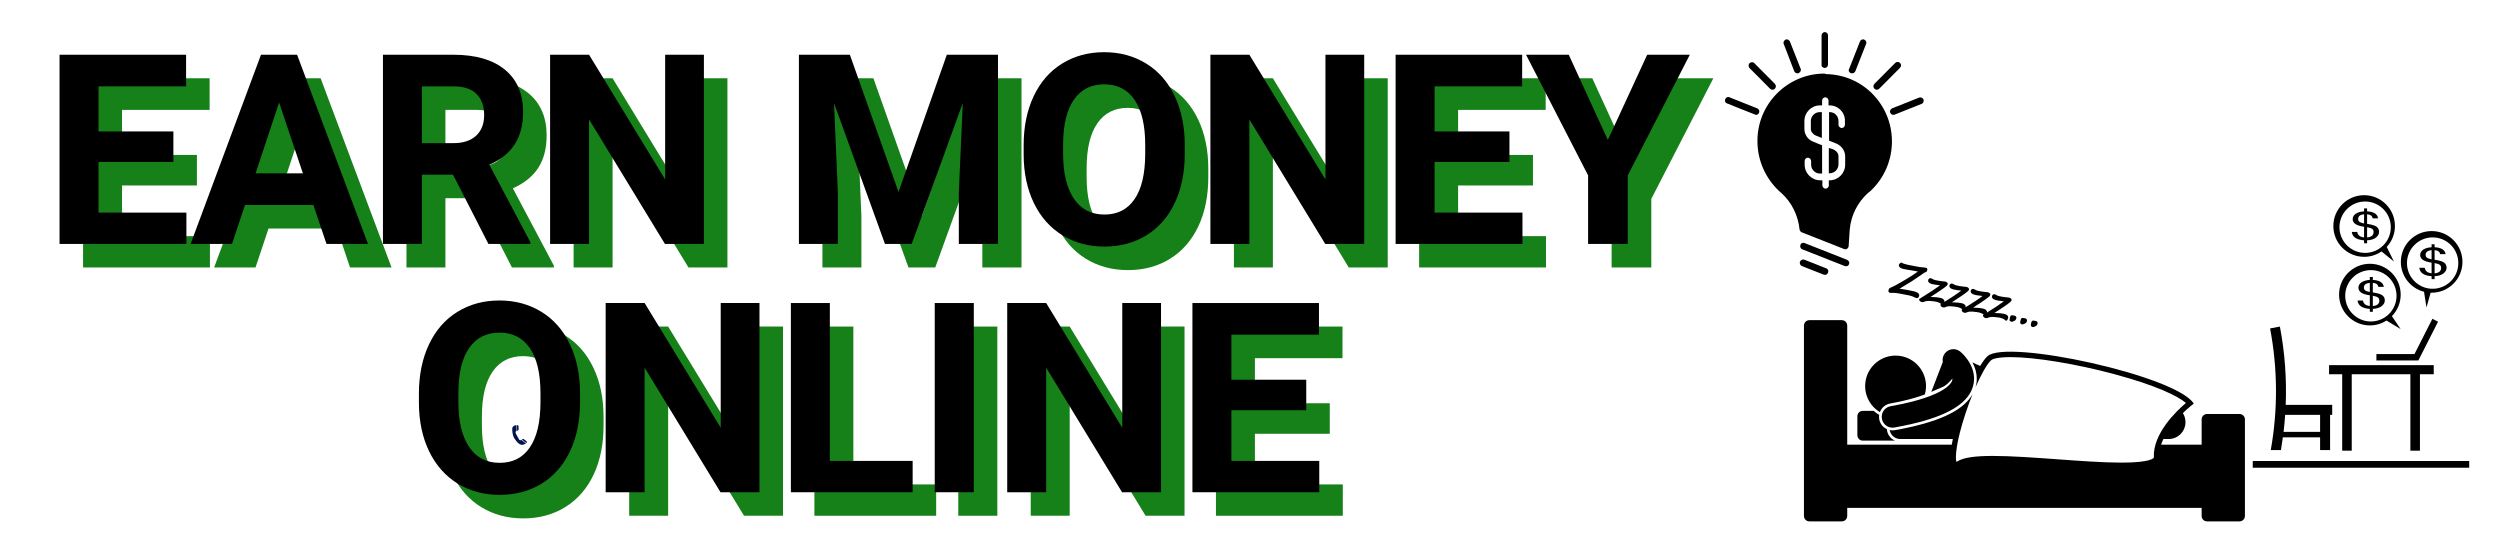<svg xmlns="http://www.w3.org/2000/svg" xmlns:xlink="http://www.w3.org/1999/xlink" width="512" zoomAndPan="magnify" viewBox="0 0 384 84.75" height="113" preserveAspectRatio="xMidYMid meet" version="1.0"><defs><g/><clipPath id="ad6fd63eb9"><path d="M 78.668 65.281 L 80.91 65.281 L 80.91 68.273 L 78.668 68.273 Z M 78.668 65.281 " clip-rule="nonzero"/></clipPath><clipPath id="eea52197f4"><path d="M 79 65.281 L 80 65.281 L 80 67 L 79 67 Z M 79 65.281 " clip-rule="nonzero"/></clipPath><clipPath id="e2ec2fdcab"><path d="M 80 67 L 80.91 67 L 80.91 68.273 L 80 68.273 Z M 80 67 " clip-rule="nonzero"/></clipPath><clipPath id="a22c3721a6"><path d="M 277 49 L 345 49 L 345 80.086 L 277 80.086 Z M 277 49 " clip-rule="nonzero"/></clipPath><clipPath id="b9a5829b29"><path d="M 358 29.98 L 368 29.98 L 368 41 L 358 41 Z M 358 29.98 " clip-rule="nonzero"/></clipPath><clipPath id="8d555ffaad"><path d="M 346 70 L 379.402 70 L 379.402 72 L 346 72 Z M 346 70 " clip-rule="nonzero"/></clipPath><clipPath id="e2a9b242cf"><path d="M 276 39 L 281 39 L 281 42.312 L 276 42.312 Z M 276 39 " clip-rule="nonzero"/></clipPath><clipPath id="bf414f2ddf"><path d="M 279 4.922 L 281 4.922 L 281 11 L 279 11 Z M 279 4.922 " clip-rule="nonzero"/></clipPath><clipPath id="edff77b330"><path d="M 264.875 14 L 271 14 L 271 18 L 264.875 18 Z M 264.875 14 " clip-rule="nonzero"/></clipPath><clipPath id="a4d1890c2b"><path d="M 290 14 L 295.535 14 L 295.535 18 L 290 18 Z M 290 14 " clip-rule="nonzero"/></clipPath></defs><g clip-path="url(#ad6fd63eb9)"><path fill="#02124e" d="M 79.328 65.301 C 79.328 65.301 78.668 65.309 78.676 65.91 C 78.684 66.508 78.805 67.039 79.004 67.332 C 79.199 67.629 79.707 68.402 80.281 68.324 C 80.281 68.324 80.566 68.262 80.781 68.125 L 80.086 67.574 C 80.086 67.574 79.879 67.707 79.75 67.531 C 79.621 67.359 79.219 66.551 79.219 66.551 C 79.219 66.551 79.105 66.289 79.355 66.18 Z M 79.328 65.301 " fill-opacity="1" fill-rule="nonzero"/></g><g clip-path="url(#eea52197f4)"><path fill="#02124e" d="M 79.406 65.301 C 79.406 65.301 79.457 65.285 79.555 65.336 C 79.648 65.387 79.648 65.43 79.648 65.43 L 79.656 66.031 C 79.656 66.031 79.629 66.066 79.598 66.102 C 79.562 66.133 79.449 66.188 79.434 66.152 C 79.414 66.117 79.406 65.301 79.406 65.301 Z M 79.406 65.301 " fill-opacity="1" fill-rule="nonzero"/></g><g clip-path="url(#e2ec2fdcab)"><path fill="#02124e" d="M 80.145 67.512 L 80.336 67.41 C 80.336 67.41 80.379 67.402 80.445 67.445 C 80.516 67.488 80.875 67.777 80.875 67.777 C 80.875 67.777 80.938 67.828 80.918 67.891 C 80.902 67.949 80.859 68.078 80.859 68.078 Z M 80.145 67.512 " fill-opacity="1" fill-rule="nonzero"/></g><path fill="#000000" d="M 289.82 65.914 C 289.219 65.637 288.77 65.078 288.648 64.391 C 288.609 64.164 288.609 63.938 288.641 63.723 C 288.332 63.543 288.047 63.336 287.785 63.105 L 286.125 63.105 C 285.664 63.105 285.293 63.477 285.293 63.938 L 285.293 66.848 C 285.293 67.305 285.664 67.68 286.125 67.68 L 291.066 67.68 C 290.371 67.375 289.875 66.707 289.82 65.914 Z M 289.82 65.914 " fill-opacity="1" fill-rule="nonzero"/><g clip-path="url(#a22c3721a6)"><path fill="#000000" d="M 338.172 78.004 L 338.172 79.25 C 338.172 79.711 338.543 80.082 339.004 80.082 L 343.988 80.082 C 344.449 80.082 344.82 79.711 344.82 79.25 L 344.82 64.422 C 344.82 63.961 344.449 63.59 343.988 63.59 L 339.004 63.59 C 338.543 63.59 338.172 63.961 338.172 64.422 L 338.172 68.301 L 331.945 68.301 C 331.992 68.148 332.051 68 332.109 67.848 C 332.168 67.711 332.227 67.57 332.289 67.434 L 333.098 67.434 C 334.531 67.434 335.691 66.27 335.691 64.836 C 335.691 64.324 335.543 63.852 335.289 63.449 C 335.395 63.348 335.496 63.25 335.598 63.156 C 336.375 62.43 336.961 61.996 336.961 61.996 C 334.363 57.734 308.18 52.016 305.27 54.719 C 304.926 55.039 304.547 55.555 304.156 56.207 C 303.746 56.039 303.344 55.855 302.957 55.652 C 303.402 56.469 303.625 57.297 303.633 58.164 C 303.637 58.59 303.574 59.023 303.453 59.449 C 304.324 57.461 305.199 55.918 305.836 55.328 C 305.922 55.25 306.469 54.852 308.812 54.852 C 312.605 54.852 318.91 55.891 324.871 57.5 C 331.129 59.188 334.492 60.812 335.762 61.895 C 334.207 63.215 330.648 66.648 330.832 70.285 C 330.82 70.328 330.473 71.059 325.859 71.059 C 323.055 71.059 319.477 70.797 316.016 70.547 L 315.977 70.543 C 312.508 70.293 308.922 70.031 306.125 70.031 C 303.301 70.031 301.625 70.281 300.688 70.848 C 300.609 70.895 300.547 70.922 300.5 70.945 C 300.305 70.324 300.414 68 301.898 63.516 C 302.238 62.484 302.609 61.484 302.988 60.551 C 302.941 60.629 302.898 60.707 302.848 60.781 C 302.066 61.996 300.762 63.012 298.867 63.875 C 296.898 64.77 294.344 65.488 291.055 66.074 C 290.938 66.094 290.812 66.105 290.691 66.105 C 290.543 66.105 290.395 66.09 290.254 66.059 C 290.391 66.84 291.07 67.434 291.891 67.434 L 299.957 67.434 C 299.895 67.734 299.84 68.023 299.789 68.301 L 283.734 68.301 L 283.734 50.008 C 283.734 49.547 283.363 49.176 282.902 49.176 L 277.918 49.176 C 277.457 49.176 277.086 49.547 277.086 50.008 L 277.086 79.25 C 277.086 79.711 277.457 80.082 277.918 80.082 L 282.902 80.082 C 283.363 80.082 283.734 79.711 283.734 79.25 L 283.734 78.004 Z M 338.172 78.004 " fill-opacity="1" fill-rule="nonzero"/></g><path fill="#000000" d="M 299.891 58.137 C 299.891 58.148 299.895 58.16 299.895 58.168 C 299.891 58.34 299.863 58.5 299.699 58.766 C 299.531 59.027 299.191 59.398 298.535 59.82 C 297.234 60.664 294.691 61.637 290.402 62.391 C 289.5 62.551 288.898 63.414 289.059 64.316 C 289.199 65.125 289.902 65.691 290.691 65.691 C 290.789 65.691 290.887 65.684 290.984 65.664 C 294.383 65.059 296.859 64.332 298.695 63.496 C 300.523 62.66 301.758 61.711 302.5 60.555 C 302.992 59.793 303.223 58.941 303.219 58.168 C 303.207 56.824 302.629 55.812 302.141 55.137 C 302.129 55.125 302.121 55.113 302.109 55.102 C 301.621 54.441 301.168 54.07 301.102 54.012 C 300.391 53.426 299.344 53.527 298.762 54.238 C 298.43 54.641 298.32 55.148 298.414 55.621 C 298.41 55.633 298.402 55.645 298.395 55.656 C 297.812 57.172 297.227 58.684 296.645 60.195 C 297.418 59.871 297.945 59.605 298.312 59.469 C 298.824 59.281 299.371 58.762 299.891 58.137 Z M 299.891 58.137 " fill-opacity="1" fill-rule="nonzero"/><path fill="#000000" d="M 290.332 61.98 C 292.695 61.562 294.406 61.051 295.652 60.59 C 295.699 60.43 295.734 60.27 295.766 60.105 C 296.211 57.562 294.512 55.137 291.969 54.691 C 289.426 54.246 287.004 55.945 286.559 58.488 C 286.215 60.449 287.145 62.336 288.75 63.305 C 289 62.637 289.582 62.113 290.332 61.98 Z M 290.332 61.98 " fill-opacity="1" fill-rule="nonzero"/><path fill="#000000" d="M 290.297 44.973 C 290.344 44.98 290.391 44.98 290.48 44.984 C 290.527 44.984 290.586 44.98 290.656 44.98 C 290.676 44.98 290.695 44.98 290.719 44.98 C 291.023 44.98 291.379 45.016 291.785 45.094 L 291.992 45.133 C 292.746 45.27 293.199 45.359 293.34 45.395 C 293.625 45.469 293.891 45.57 294.137 45.699 C 294.195 45.73 294.266 45.754 294.344 45.777 C 294.375 45.781 294.406 45.789 294.438 45.789 C 294.441 45.789 294.441 45.789 294.441 45.789 C 294.621 45.789 294.738 45.637 294.777 45.449 C 294.785 45.418 294.793 45.383 294.793 45.352 C 294.777 45.039 294.465 44.871 293.965 44.742 C 293.883 44.723 293.789 44.703 293.684 44.688 C 293.582 44.668 293.453 44.641 293.293 44.602 C 293.199 44.578 293.09 44.559 292.957 44.535 C 292.387 44.453 291.988 44.387 291.773 44.344 L 292.824 43.703 C 292.953 43.621 293.074 43.547 293.184 43.484 C 293.531 43.285 294 42.977 294.59 42.566 L 295.09 42.223 C 295.207 42.145 295.32 42.07 295.418 41.996 C 295.539 41.902 295.637 41.848 295.688 41.836 C 295.785 41.797 295.832 41.801 295.891 41.742 L 295.895 41.742 C 295.961 41.68 295.996 41.594 296.023 41.488 C 296.031 41.449 296.035 41.41 296.035 41.375 C 296.047 41.262 295.961 41.148 295.852 41.129 C 295.742 41.102 295.598 41.082 295.402 41.07 C 295.035 41.047 294.688 41 294.355 40.926 C 294.105 40.871 293.844 40.824 293.578 40.777 C 293.305 40.73 293.094 40.688 292.941 40.645 C 292.777 40.598 292.602 40.547 292.406 40.5 C 292.375 40.492 292.328 40.469 292.27 40.43 C 292.199 40.383 292.156 40.359 292.102 40.344 C 292.09 40.336 292.07 40.336 292.062 40.336 C 291.98 40.34 291.922 40.379 291.848 40.434 C 291.758 40.496 291.695 40.566 291.672 40.66 C 291.664 40.688 291.66 40.715 291.66 40.742 C 291.66 40.848 291.711 40.949 291.789 41.039 C 291.902 41.164 292.086 41.246 292.348 41.312 C 292.523 41.355 292.754 41.398 293.035 41.438 C 293.113 41.445 293.211 41.461 293.328 41.484 C 293.449 41.504 293.566 41.523 293.68 41.539 C 294.098 41.605 294.402 41.66 294.594 41.703 C 294.203 42.004 293.555 42.426 292.656 42.965 C 291.625 43.586 290.852 44 290.348 44.203 C 290.203 44.262 290.117 44.395 290.078 44.562 C 290.066 44.602 290.059 44.645 290.059 44.684 C 290.051 44.824 290.16 44.945 290.297 44.973 Z M 290.297 44.973 " fill-opacity="1" fill-rule="nonzero"/><path fill="#000000" d="M 308.301 46.762 C 308.668 46.492 308.871 46.332 308.945 46.203 L 308.953 46.195 L 308.961 46.18 C 308.973 46.145 308.98 46.105 308.98 46.066 C 308.98 45.984 308.941 45.906 308.879 45.855 C 308.805 45.789 308.719 45.742 308.629 45.723 C 308.547 45.699 308.445 45.688 308.312 45.676 C 308.246 45.672 308.195 45.668 308.152 45.664 C 308.098 45.656 308.051 45.652 308.012 45.648 C 307.648 45.605 307.324 45.547 307.043 45.477 C 306.836 45.426 306.672 45.352 306.551 45.262 C 306.516 45.238 306.496 45.227 306.461 45.215 C 306.41 45.199 306.363 45.195 306.316 45.195 C 306.148 45.188 306.012 45.312 305.977 45.477 C 305.969 45.512 305.965 45.547 305.965 45.578 C 305.973 45.855 306.227 46.012 306.617 46.109 C 306.801 46.156 306.98 46.188 307.156 46.203 C 307.449 46.234 307.664 46.262 307.793 46.281 C 307.152 46.77 306.285 47.348 305.184 48.02 C 305.191 47.988 305.195 47.953 305.195 47.922 C 305.191 47.648 304.949 47.48 304.59 47.395 C 304.32 47.324 303.922 47.285 303.391 47.266 C 303.262 47.262 303.156 47.258 303.082 47.254 C 303.168 47.188 303.301 47.102 303.461 46.996 C 304.145 46.559 304.668 46.207 305.031 45.941 C 305.402 45.672 305.602 45.512 305.68 45.383 L 305.684 45.371 C 305.703 45.324 305.711 45.285 305.711 45.246 C 305.715 45.164 305.672 45.086 305.609 45.035 C 305.535 44.969 305.453 44.922 305.359 44.898 C 305.281 44.879 305.176 44.867 305.043 44.855 C 304.977 44.852 304.926 44.848 304.883 44.84 C 304.828 44.836 304.781 44.832 304.746 44.828 C 304.379 44.785 304.055 44.727 303.773 44.656 C 303.566 44.605 303.406 44.531 303.281 44.441 C 303.246 44.418 303.227 44.402 303.191 44.395 C 303.141 44.379 303.094 44.375 303.051 44.375 C 302.883 44.367 302.742 44.492 302.707 44.656 C 302.699 44.688 302.695 44.723 302.695 44.758 C 302.703 45.035 302.961 45.191 303.352 45.289 C 303.531 45.336 303.711 45.367 303.891 45.383 C 304.184 45.414 304.395 45.441 304.523 45.461 C 303.887 45.949 303.016 46.527 301.914 47.199 C 301.922 47.168 301.926 47.133 301.926 47.102 C 301.926 46.828 301.684 46.66 301.324 46.574 C 301.051 46.504 300.652 46.465 300.121 46.445 C 299.996 46.441 299.891 46.438 299.812 46.434 C 299.902 46.371 300.031 46.281 300.195 46.176 C 300.875 45.738 301.398 45.387 301.766 45.121 C 302.133 44.852 302.332 44.691 302.41 44.562 L 302.418 44.551 C 302.434 44.504 302.445 44.465 302.445 44.426 C 302.445 44.344 302.402 44.266 302.344 44.215 C 302.266 44.148 302.184 44.102 302.094 44.078 C 302.012 44.059 301.906 44.047 301.773 44.035 C 301.711 44.031 301.656 44.027 301.613 44.023 C 301.559 44.016 301.516 44.012 301.477 44.008 C 301.113 43.965 300.785 43.906 300.508 43.836 C 300.301 43.785 300.137 43.711 300.016 43.621 C 299.977 43.598 299.961 43.586 299.918 43.57 C 299.871 43.559 299.824 43.555 299.781 43.555 C 299.613 43.547 299.473 43.672 299.441 43.836 C 299.43 43.867 299.426 43.902 299.426 43.938 C 299.434 44.215 299.691 44.371 300.082 44.469 C 300.266 44.516 300.445 44.547 300.621 44.562 C 300.914 44.594 301.129 44.621 301.258 44.641 C 300.617 45.129 299.746 45.707 298.648 46.379 C 298.652 46.348 298.66 46.312 298.66 46.281 C 298.656 46.008 298.414 45.84 298.055 45.754 C 297.781 45.684 297.387 45.645 296.855 45.625 C 296.727 45.621 296.621 45.617 296.543 45.613 C 296.633 45.551 296.762 45.461 296.926 45.355 C 297.605 44.918 298.129 44.566 298.496 44.301 C 298.863 44.031 299.066 43.871 299.141 43.742 L 299.148 43.734 L 299.152 43.727 L 299.152 43.719 C 299.168 43.684 299.176 43.645 299.176 43.605 C 299.176 43.523 299.137 43.445 299.074 43.395 C 299 43.328 298.914 43.281 298.824 43.258 C 298.742 43.238 298.637 43.227 298.508 43.215 C 298.441 43.211 298.391 43.207 298.348 43.203 C 298.293 43.195 298.246 43.191 298.207 43.188 C 297.844 43.145 297.52 43.086 297.238 43.016 C 297.031 42.965 296.867 42.891 296.746 42.801 C 296.711 42.777 296.691 42.766 296.656 42.754 C 296.605 42.738 296.555 42.734 296.512 42.734 C 296.344 42.727 296.203 42.852 296.172 43.016 C 296.164 43.051 296.16 43.086 296.16 43.117 C 296.168 43.395 296.422 43.551 296.812 43.648 C 296.996 43.695 297.176 43.727 297.352 43.742 C 297.645 43.773 297.859 43.801 297.988 43.824 C 297.344 44.312 296.469 44.895 295.355 45.574 C 295.137 45.707 294.961 45.816 294.832 45.906 L 294.797 45.926 L 294.789 45.965 C 294.781 45.988 294.781 46.004 294.781 46.02 C 294.781 46.117 294.836 46.199 294.914 46.258 C 294.992 46.324 295.074 46.371 295.16 46.391 C 295.203 46.402 295.25 46.41 295.293 46.41 C 295.398 46.41 295.504 46.379 295.609 46.328 C 295.727 46.258 295.93 46.219 296.203 46.219 C 296.297 46.219 296.402 46.223 296.512 46.23 C 296.957 46.27 297.273 46.312 297.445 46.355 C 297.754 46.43 297.977 46.539 298.121 46.66 C 298.133 46.672 298.145 46.68 298.156 46.688 C 298.137 46.699 298.117 46.715 298.098 46.727 L 298.066 46.746 L 298.055 46.785 C 298.051 46.809 298.051 46.824 298.051 46.84 C 298.051 46.938 298.105 47.02 298.18 47.078 C 298.262 47.145 298.344 47.191 298.426 47.211 C 298.473 47.223 298.516 47.23 298.562 47.23 C 298.668 47.23 298.773 47.199 298.879 47.148 C 298.996 47.078 299.195 47.039 299.469 47.039 C 299.566 47.039 299.668 47.043 299.781 47.055 C 300.227 47.09 300.539 47.133 300.715 47.176 C 301.02 47.25 301.246 47.359 301.391 47.48 C 301.402 47.492 301.414 47.5 301.422 47.508 C 301.406 47.52 301.387 47.535 301.367 47.547 L 301.336 47.566 L 301.324 47.605 C 301.32 47.629 301.32 47.645 301.32 47.66 C 301.32 47.758 301.375 47.84 301.449 47.898 C 301.531 47.965 301.613 48.012 301.695 48.031 C 301.738 48.043 301.785 48.051 301.832 48.051 C 301.938 48.051 302.043 48.02 302.145 47.965 C 302.266 47.898 302.465 47.859 302.738 47.859 C 302.836 47.859 302.938 47.863 303.051 47.871 C 303.496 47.91 303.809 47.953 303.98 47.996 C 304.289 48.07 304.516 48.176 304.66 48.301 C 304.668 48.312 304.684 48.32 304.691 48.328 C 304.672 48.34 304.652 48.355 304.637 48.367 L 304.602 48.387 L 304.594 48.426 C 304.59 48.449 304.586 48.465 304.586 48.48 C 304.586 48.578 304.645 48.66 304.719 48.719 C 304.797 48.785 304.879 48.832 304.965 48.852 C 305.008 48.863 305.055 48.871 305.102 48.871 C 305.203 48.871 305.309 48.84 305.414 48.785 C 305.535 48.719 305.734 48.68 306.008 48.68 C 306.102 48.68 306.207 48.684 306.32 48.691 C 306.766 48.73 307.078 48.77 307.25 48.816 C 307.559 48.891 307.785 48.996 307.93 49.121 C 307.973 49.164 308.023 49.203 308.074 49.242 L 308.129 49.285 L 308.191 49.25 C 308.324 49.168 308.41 49.031 308.449 48.859 C 308.461 48.82 308.465 48.781 308.465 48.742 C 308.461 48.469 308.219 48.301 307.859 48.215 C 307.59 48.145 307.191 48.105 306.66 48.086 C 306.531 48.082 306.426 48.078 306.352 48.074 C 306.438 48.012 306.57 47.922 306.73 47.816 C 307.414 47.379 307.938 47.027 308.301 46.762 Z M 308.301 46.762 " fill-opacity="1" fill-rule="nonzero"/><path fill="#000000" d="M 308.949 49.418 C 308.965 49.422 308.98 49.422 309 49.422 C 309.07 49.422 309.148 49.398 309.25 49.355 C 309.371 49.309 309.469 49.258 309.539 49.199 C 309.625 49.125 309.676 49.02 309.711 48.879 C 309.715 48.855 309.719 48.828 309.719 48.805 C 309.723 48.734 309.691 48.668 309.648 48.617 C 309.598 48.559 309.543 48.512 309.473 48.492 L 309.402 48.477 C 309.27 48.441 309.164 48.426 309.074 48.426 C 308.984 48.426 308.91 48.434 308.844 48.496 C 308.777 48.57 308.762 48.66 308.711 48.836 C 308.684 48.945 308.668 49.035 308.668 49.109 C 308.668 49.164 308.676 49.215 308.703 49.262 C 308.758 49.344 308.848 49.391 308.949 49.418 Z M 308.949 49.418 " fill-opacity="1" fill-rule="nonzero"/><path fill="#000000" d="M 310.582 49.828 C 310.602 49.832 310.613 49.832 310.633 49.832 C 310.703 49.832 310.777 49.809 310.883 49.766 C 311.004 49.719 311.098 49.668 311.172 49.609 C 311.258 49.535 311.309 49.43 311.344 49.289 C 311.348 49.266 311.352 49.242 311.352 49.215 C 311.355 49.145 311.324 49.078 311.281 49.023 C 311.23 48.969 311.176 48.922 311.105 48.902 L 311.035 48.887 L 311.008 48.984 L 311.035 48.887 C 310.906 48.852 310.797 48.836 310.707 48.836 C 310.617 48.836 310.539 48.844 310.477 48.906 C 310.41 48.98 310.391 49.07 310.344 49.246 C 310.316 49.355 310.301 49.441 310.301 49.52 C 310.301 49.574 310.309 49.625 310.34 49.672 C 310.391 49.754 310.48 49.801 310.582 49.828 Z M 310.582 49.828 " fill-opacity="1" fill-rule="nonzero"/><path fill="#000000" d="M 312.668 49.297 C 312.535 49.262 312.43 49.246 312.34 49.242 C 312.25 49.246 312.176 49.254 312.109 49.316 C 312.043 49.391 312.023 49.48 311.977 49.656 C 311.949 49.766 311.934 49.852 311.934 49.93 C 311.934 49.984 311.941 50.031 311.969 50.082 C 312.023 50.164 312.113 50.211 312.215 50.238 C 312.234 50.242 312.246 50.242 312.266 50.242 C 312.336 50.242 312.41 50.219 312.516 50.176 C 312.637 50.125 312.73 50.078 312.805 50.02 C 312.891 49.945 312.941 49.836 312.977 49.699 C 312.98 49.676 312.984 49.648 312.984 49.625 C 312.984 49.555 312.957 49.488 312.914 49.434 C 312.859 49.375 312.809 49.332 312.734 49.312 Z M 312.668 49.297 " fill-opacity="1" fill-rule="nonzero"/><path fill="#000000" d="M 371.703 69.223 L 371.703 57.484 L 373.82 57.484 L 373.82 56.086 L 357.746 56.086 L 357.746 57.484 L 359.762 57.484 L 359.762 69.223 L 361.227 69.223 L 361.227 57.484 L 370.234 57.484 L 370.234 69.223 Z M 371.703 69.223 " fill-opacity="1" fill-rule="nonzero"/><path fill="#000000" d="M 373.613 48.969 L 370.863 54.387 L 365.016 54.387 L 365.016 55.363 L 371.461 55.363 L 374.484 49.414 Z M 373.613 48.969 " fill-opacity="1" fill-rule="nonzero"/><path fill="#000000" d="M 364.016 40.516 C 361.402 40.516 359.281 42.637 359.281 45.25 C 359.281 47.863 361.402 49.984 364.016 49.984 C 364.957 49.984 365.832 49.707 366.57 49.234 L 368.742 50.555 L 367.398 48.559 C 368.23 47.703 368.746 46.539 368.746 45.25 C 368.746 42.637 366.629 40.516 364.016 40.516 Z M 364.164 49.379 C 361.988 49.379 360.223 47.609 360.223 45.434 C 360.223 43.254 361.988 41.488 364.164 41.488 C 366.344 41.488 368.109 43.254 368.109 45.434 C 368.109 47.609 366.344 49.379 364.164 49.379 Z M 364.164 49.379 " fill-opacity="1" fill-rule="nonzero"/><path fill="#000000" d="M 365.922 45.355 C 365.668 45.164 365.18 45.02 364.465 44.922 L 364.465 43.445 C 364.984 43.492 365.266 43.699 365.312 44.062 L 366.156 44.062 C 366.055 43.406 365.492 43.051 364.465 42.996 L 364.465 42.547 L 364.004 42.547 L 364.004 42.996 C 363.469 43.031 363.043 43.152 362.727 43.363 C 362.41 43.574 362.254 43.855 362.254 44.199 C 362.254 44.816 362.836 45.203 364.004 45.359 L 364.004 47 C 363.371 46.93 363.02 46.648 362.957 46.16 L 362.117 46.16 C 362.199 46.93 362.828 47.359 364.004 47.449 L 364.004 47.895 L 364.465 47.895 L 364.465 47.441 C 365.043 47.418 365.496 47.281 365.82 47.027 C 366.145 46.777 366.309 46.477 366.309 46.137 C 366.309 45.809 366.18 45.547 365.922 45.355 Z M 364.004 44.855 C 363.734 44.809 363.512 44.734 363.344 44.637 C 363.176 44.535 363.09 44.375 363.09 44.156 C 363.09 43.75 363.395 43.512 364.004 43.438 Z M 364.465 47 L 364.465 45.43 C 364.863 45.5 365.125 45.59 365.262 45.699 C 365.398 45.812 365.465 45.969 365.465 46.172 C 365.465 46.668 365.133 46.945 364.465 47 Z M 364.465 47 " fill-opacity="1" fill-rule="nonzero"/><g clip-path="url(#b9a5829b29)"><path fill="#000000" d="M 358.402 34.715 C 358.402 37.332 360.52 39.449 363.133 39.449 C 364.121 39.449 365.039 39.145 365.801 38.625 L 367.707 40.172 L 366.602 37.934 C 367.383 37.09 367.863 35.957 367.863 34.715 C 367.863 32.102 365.746 29.98 363.133 29.98 C 360.52 29.98 358.402 32.102 358.402 34.715 Z M 363.285 30.953 C 365.461 30.953 367.227 32.719 367.227 34.898 C 367.227 37.078 365.461 38.844 363.285 38.844 C 361.105 38.844 359.34 37.078 359.34 34.898 C 359.34 32.719 361.105 30.953 363.285 30.953 Z M 363.285 30.953 " fill-opacity="1" fill-rule="nonzero"/></g><path fill="#000000" d="M 362.074 35.625 L 361.238 35.625 C 361.316 36.398 361.945 36.824 363.121 36.914 L 363.121 37.363 L 363.586 37.363 L 363.586 36.91 C 364.16 36.887 364.613 36.75 364.938 36.496 C 365.262 36.242 365.426 35.945 365.426 35.602 C 365.426 35.273 365.297 35.016 365.043 34.824 C 364.785 34.633 364.301 34.488 363.586 34.387 L 363.586 32.91 C 364.102 32.961 364.387 33.164 364.434 33.531 L 365.273 33.531 C 365.172 32.871 364.609 32.516 363.586 32.465 L 363.586 32.012 L 363.121 32.012 L 363.121 32.465 C 362.586 32.496 362.16 32.621 361.844 32.832 C 361.527 33.043 361.371 33.32 361.371 33.668 C 361.371 34.281 361.953 34.668 363.121 34.828 L 363.121 36.469 C 362.488 36.395 362.137 36.113 362.074 35.625 Z M 363.586 34.898 C 363.98 34.969 364.246 35.059 364.379 35.168 C 364.516 35.277 364.582 35.434 364.582 35.637 C 364.582 36.133 364.25 36.41 363.586 36.469 Z M 362.461 34.102 C 362.293 34.004 362.211 33.844 362.211 33.625 C 362.211 33.215 362.512 32.977 363.121 32.906 L 363.121 34.32 C 362.852 34.277 362.629 34.203 362.461 34.102 Z M 362.461 34.102 " fill-opacity="1" fill-rule="nonzero"/><path fill="#000000" d="M 378.234 40.227 C 378.234 37.613 376.113 35.492 373.5 35.492 C 370.887 35.492 368.77 37.613 368.77 40.227 C 368.77 42.438 370.285 44.293 372.332 44.816 L 372.707 47.223 L 373.348 44.957 C 373.398 44.961 373.449 44.961 373.5 44.961 C 376.113 44.961 378.234 42.844 378.234 40.227 Z M 373.652 44.355 C 371.477 44.355 369.711 42.59 369.711 40.41 C 369.711 38.23 371.477 36.465 373.652 36.465 C 375.832 36.465 377.598 38.23 377.598 40.41 C 377.598 42.59 375.832 44.355 373.652 44.355 Z M 373.652 44.355 " fill-opacity="1" fill-rule="nonzero"/><path fill="#000000" d="M 375.41 40.332 C 375.152 40.145 374.668 39.996 373.953 39.898 L 373.953 38.422 C 374.473 38.469 374.754 38.676 374.801 39.039 L 375.645 39.039 C 375.543 38.383 374.98 38.027 373.953 37.977 L 373.953 37.523 L 373.492 37.523 L 373.492 37.977 C 372.953 38.008 372.527 38.129 372.211 38.344 C 371.898 38.555 371.738 38.832 371.738 39.18 C 371.738 39.793 372.324 40.18 373.492 40.34 L 373.492 41.98 C 372.855 41.906 372.508 41.625 372.445 41.137 L 371.605 41.137 C 371.688 41.906 372.316 42.336 373.492 42.426 L 373.492 42.875 L 373.953 42.875 L 373.953 42.418 C 374.531 42.398 374.98 42.262 375.305 42.008 C 375.633 41.754 375.797 41.457 375.797 41.113 C 375.793 40.785 375.668 40.523 375.41 40.332 Z M 373.492 39.832 C 373.219 39.785 373 39.715 372.832 39.613 C 372.664 39.512 372.578 39.355 372.578 39.133 C 372.578 38.727 372.883 38.488 373.492 38.414 Z M 373.953 41.98 L 373.953 40.41 C 374.348 40.48 374.613 40.57 374.75 40.68 C 374.883 40.789 374.953 40.945 374.953 41.148 C 374.953 41.645 374.621 41.922 373.953 41.98 Z M 373.953 41.98 " fill-opacity="1" fill-rule="nonzero"/><path fill="#000000" d="M 357.902 69.129 L 357.902 63.727 L 358.227 63.727 L 358.227 62.188 L 351.086 62.188 C 351.246 58.168 350.949 54.133 350.191 50.16 C 349.688 50.258 349.188 50.352 348.684 50.449 C 349.859 56.621 349.895 62.949 348.789 69.129 L 350.352 69.129 C 350.465 68.48 350.562 67.828 350.648 67.176 L 356.367 67.176 L 356.367 69.129 Z M 350.758 66.336 C 350.859 65.469 350.941 64.598 351 63.727 L 356.367 63.727 L 356.367 66.336 Z M 350.758 66.336 " fill-opacity="1" fill-rule="nonzero"/><g clip-path="url(#8d555ffaad)"><path fill="#000000" d="M 346.023 70.805 L 379.27 70.805 L 379.27 71.844 L 346.023 71.844 Z M 346.023 70.805 " fill-opacity="1" fill-rule="nonzero"/></g><path fill="#000000" d="M 283.707 39.906 L 277.195 37.34 C 276.906 37.215 276.621 37.34 276.539 37.629 C 276.453 37.918 276.578 38.211 276.824 38.293 L 283.336 40.859 C 283.461 40.898 283.832 40.984 283.996 40.609 C 284.16 40.277 283.914 39.988 283.707 39.906 Z M 283.707 39.906 " fill-opacity="1" fill-rule="nonzero"/><g clip-path="url(#e2a9b242cf)"><path fill="#000000" d="M 280.535 41.23 L 277.195 39.906 C 276.949 39.781 276.621 39.906 276.496 40.156 C 276.371 40.402 276.496 40.734 276.742 40.859 C 276.742 40.859 280.121 42.184 280.121 42.184 C 280.289 42.227 280.574 42.309 280.781 41.895 C 280.906 41.645 280.781 41.312 280.535 41.23 Z M 280.535 41.23 " fill-opacity="1" fill-rule="nonzero"/></g><path fill="#000000" d="M 284.285 11.219 C 284.324 11.262 284.406 11.262 284.492 11.262 C 284.695 11.262 284.902 11.137 284.984 10.93 L 286.633 6.746 C 286.758 6.5 286.594 6.168 286.344 6.086 C 286.098 5.961 285.77 6.125 285.688 6.375 L 284.039 10.555 C 283.871 10.805 283.996 11.137 284.285 11.219 Z M 284.285 11.219 " fill-opacity="1" fill-rule="nonzero"/><g clip-path="url(#bf414f2ddf)"><path fill="#000000" d="M 280.289 10.434 C 280.574 10.434 280.781 10.184 280.781 9.934 L 280.781 5.422 C 280.781 5.133 280.535 4.926 280.289 4.926 C 280.039 4.926 279.793 5.176 279.793 5.422 L 279.793 9.934 C 279.75 10.227 280 10.434 280.289 10.434 Z M 280.289 10.434 " fill-opacity="1" fill-rule="nonzero"/></g><path fill="#000000" d="M 271.879 13.621 C 271.965 13.703 272.086 13.785 272.25 13.785 C 272.375 13.785 272.539 13.742 272.621 13.621 C 272.828 13.414 272.828 13.082 272.621 12.875 L 269.449 9.688 C 269.242 9.48 268.914 9.52 268.707 9.727 C 268.543 9.934 268.543 10.227 268.707 10.434 Z M 271.879 13.621 " fill-opacity="1" fill-rule="nonzero"/><g clip-path="url(#edff77b330)"><path fill="#000000" d="M 270.191 17.305 C 270.316 17.055 270.148 16.723 269.902 16.641 L 265.742 14.984 C 265.492 14.82 265.164 14.902 265.039 15.152 C 264.875 15.398 264.957 15.73 265.203 15.855 C 265.246 15.895 269.574 17.594 269.574 17.594 C 269.613 17.637 269.695 17.637 269.777 17.637 C 269.945 17.637 270.109 17.512 270.191 17.305 Z M 270.191 17.305 " fill-opacity="1" fill-rule="nonzero"/></g><path fill="#000000" d="M 275.59 10.93 C 275.672 11.137 275.879 11.262 276.082 11.262 C 276.168 11.262 276.207 11.262 276.289 11.219 C 276.539 11.094 276.703 10.805 276.578 10.555 L 274.93 6.375 C 274.805 6.125 274.52 5.961 274.27 6.086 C 274.023 6.211 273.859 6.5 273.98 6.746 Z M 275.59 10.93 " fill-opacity="1" fill-rule="nonzero"/><path fill="#000000" d="M 288.281 13.785 C 288.406 13.785 288.527 13.742 288.652 13.621 L 291.824 10.434 C 292.031 10.227 292.074 9.934 291.867 9.688 C 291.66 9.48 291.371 9.438 291.125 9.645 C 291.125 9.645 291.086 9.688 291.086 9.688 L 287.91 12.875 C 287.703 13.082 287.703 13.414 287.91 13.621 C 288.035 13.742 288.16 13.785 288.281 13.785 Z M 288.281 13.785 " fill-opacity="1" fill-rule="nonzero"/><g clip-path="url(#a4d1890c2b)"><path fill="#000000" d="M 295.453 15.277 C 295.328 15.027 295.039 14.902 294.793 14.984 L 290.629 16.641 C 290.383 16.766 290.219 17.055 290.344 17.305 C 290.426 17.512 290.59 17.637 290.836 17.637 C 290.918 17.637 290.961 17.637 291.043 17.594 L 295.203 15.938 C 295.41 15.855 295.535 15.523 295.453 15.277 Z M 295.453 15.277 " fill-opacity="1" fill-rule="nonzero"/></g><path fill="#000000" d="M 278.145 19.828 C 278.145 20.242 278.555 20.699 278.926 20.824 L 279.836 21.195 L 279.836 17.223 L 279.504 17.223 C 278.762 17.223 278.145 17.844 278.145 18.586 C 278.145 18.586 278.145 19.828 278.145 19.828 Z M 278.145 19.828 " fill-opacity="1" fill-rule="nonzero"/><path fill="#000000" d="M 280.906 26.617 L 281.027 26.617 C 281.77 26.617 282.391 25.996 282.391 25.254 L 282.391 23.969 C 282.391 23.637 282.141 23.184 281.566 22.934 L 280.906 22.727 Z M 280.906 26.617 " fill-opacity="1" fill-rule="nonzero"/><path fill="#000000" d="M 280.121 11.301 C 274.477 11.383 269.902 16.02 269.945 21.691 C 269.945 24.633 271.18 27.406 273.324 29.391 C 273.406 29.434 273.488 29.559 273.613 29.641 C 275.219 31.09 276.207 33.117 276.414 35.27 C 276.453 35.438 276.578 35.602 276.742 35.684 L 283.254 38.25 C 283.297 38.293 283.586 38.332 283.707 38.211 C 283.832 38.125 283.953 37.961 283.953 37.797 L 284.121 35.23 C 284.324 33.074 285.316 31.09 286.922 29.641 L 287.25 29.391 C 291.453 25.5 291.742 18.961 287.91 14.738 C 286.016 12.625 283.297 11.426 280.492 11.383 C 280.371 11.301 280.164 11.301 280.121 11.301 Z M 283.379 19.168 C 283.379 19.457 283.129 19.664 282.883 19.664 C 282.637 19.664 282.391 19.414 282.391 19.168 L 282.391 18.586 C 282.391 17.844 281.812 17.223 281.07 17.223 L 280.945 17.223 L 280.945 21.609 C 280.945 21.609 282.102 22.066 282.102 22.066 C 283.008 22.477 283.418 23.305 283.418 24.012 L 283.418 25.293 C 283.418 26.617 282.348 27.695 281.027 27.695 L 280.906 27.695 L 280.906 28.48 C 280.906 28.77 280.656 28.977 280.41 28.977 C 280.164 28.977 279.918 28.73 279.918 28.48 L 279.918 27.695 L 279.586 27.695 C 278.27 27.695 277.195 26.617 277.195 25.293 L 277.195 24.715 C 277.195 24.426 277.445 24.219 277.691 24.219 C 277.938 24.219 278.188 24.465 278.188 24.715 L 278.188 25.293 C 278.188 26.039 278.805 26.66 279.547 26.66 L 279.875 26.66 L 279.875 22.312 C 279.875 22.312 278.473 21.773 278.434 21.734 C 277.566 21.359 277.156 20.531 277.156 19.828 L 277.156 18.586 C 277.156 17.262 278.227 16.188 279.547 16.188 L 279.875 16.188 L 279.875 15.441 C 279.875 15.152 280.121 14.945 280.371 14.945 C 280.617 14.945 280.863 15.191 280.863 15.441 L 280.863 16.188 L 281.027 16.188 C 282.348 16.188 283.418 17.262 283.379 18.586 Z M 283.379 19.168 " fill-opacity="1" fill-rule="nonzero"/><g fill="#168119" fill-opacity="1"><g transform="translate(10.166, 41.083)"><g><path d="M 20.078 -12.594 L 8.578 -12.594 L 8.578 -4.812 L 22.078 -4.812 L 22.078 0 L 2.594 0 L 2.594 -29.062 L 22.031 -29.062 L 22.031 -24.203 L 8.578 -24.203 L 8.578 -17.281 L 20.078 -17.281 Z M 20.078 -12.594 "/></g></g></g><g fill="#168119" fill-opacity="1"><g transform="translate(32.748, 41.083)"><g><path d="M 19 -5.984 L 8.5 -5.984 L 6.5 0 L 0.141 0 L 10.953 -29.062 L 16.5 -29.062 L 27.391 0 L 21.016 0 Z M 10.125 -10.844 L 17.391 -10.844 L 13.734 -21.719 Z M 10.125 -10.844 "/></g></g></g><g fill="#168119" fill-opacity="1"><g transform="translate(59.839, 41.083)"><g><path d="M 13.359 -10.641 L 8.578 -10.641 L 8.578 0 L 2.594 0 L 2.594 -29.062 L 13.391 -29.062 C 16.828 -29.062 19.473 -28.297 21.328 -26.766 C 23.191 -25.234 24.125 -23.07 24.125 -20.281 C 24.125 -18.289 23.695 -16.633 22.844 -15.312 C 21.988 -13.988 20.688 -12.938 18.938 -12.156 L 25.234 -0.281 L 25.234 0 L 18.797 0 Z M 8.578 -15.484 L 13.406 -15.484 C 14.914 -15.484 16.082 -15.863 16.906 -16.625 C 17.727 -17.395 18.141 -18.453 18.141 -19.797 C 18.141 -21.172 17.75 -22.25 16.969 -23.031 C 16.195 -23.812 15.004 -24.203 13.391 -24.203 L 8.578 -24.203 Z M 8.578 -15.484 "/></g></g></g><g fill="#168119" fill-opacity="1"><g transform="translate(85.514, 41.083)"><g><path d="M 26.219 0 L 20.234 0 L 8.578 -19.125 L 8.578 0 L 2.594 0 L 2.594 -29.062 L 8.578 -29.062 L 20.266 -9.906 L 20.266 -29.062 L 26.219 -29.062 Z M 26.219 0 "/></g></g></g><g fill="#168119" fill-opacity="1"><g transform="translate(113.963, 41.083)"><g/></g></g><g fill="#168119" fill-opacity="1"><g transform="translate(123.732, 41.083)"><g><path d="M 10.422 -29.062 L 17.891 -7.984 L 25.312 -29.062 L 33.172 -29.062 L 33.172 0 L 27.156 0 L 27.156 -7.938 L 27.766 -21.656 L 19.922 0 L 15.812 0 L 7.984 -21.641 L 8.578 -7.938 L 8.578 0 L 2.594 0 L 2.594 -29.062 Z M 10.422 -29.062 "/></g></g></g><g fill="#168119" fill-opacity="1"><g transform="translate(159.126, 41.083)"><g><path d="M 26.469 -13.875 C 26.469 -11.008 25.961 -8.5 24.953 -6.344 C 23.941 -4.188 22.492 -2.52 20.609 -1.344 C 18.723 -0.176 16.562 0.406 14.125 0.406 C 11.719 0.406 9.566 -0.172 7.672 -1.328 C 5.785 -2.492 4.32 -4.148 3.281 -6.297 C 2.25 -8.441 1.727 -10.914 1.719 -13.719 L 1.719 -15.156 C 1.719 -18.008 2.234 -20.523 3.266 -22.703 C 4.297 -24.879 5.75 -26.547 7.625 -27.703 C 9.508 -28.867 11.66 -29.453 14.078 -29.453 C 16.504 -29.453 18.66 -28.867 20.547 -27.703 C 22.43 -26.547 23.891 -24.879 24.922 -22.703 C 25.953 -20.523 26.469 -18.016 26.469 -15.172 Z M 20.391 -15.188 C 20.391 -18.238 19.844 -20.555 18.75 -22.141 C 17.664 -23.723 16.113 -24.516 14.094 -24.516 C 12.082 -24.516 10.531 -23.727 9.438 -22.156 C 8.344 -20.594 7.789 -18.301 7.781 -15.281 L 7.781 -13.875 C 7.781 -10.906 8.328 -8.602 9.422 -6.969 C 10.516 -5.332 12.082 -4.516 14.125 -4.516 C 16.133 -4.516 17.676 -5.301 18.75 -6.875 C 19.832 -8.445 20.379 -10.742 20.391 -13.766 Z M 20.391 -15.188 "/></g></g></g><g fill="#168119" fill-opacity="1"><g transform="translate(186.936, 41.083)"><g><path d="M 26.219 0 L 20.234 0 L 8.578 -19.125 L 8.578 0 L 2.594 0 L 2.594 -29.062 L 8.578 -29.062 L 20.266 -9.906 L 20.266 -29.062 L 26.219 -29.062 Z M 26.219 0 "/></g></g></g><g fill="#168119" fill-opacity="1"><g transform="translate(215.385, 41.083)"><g><path d="M 20.078 -12.594 L 8.578 -12.594 L 8.578 -4.812 L 22.078 -4.812 L 22.078 0 L 2.594 0 L 2.594 -29.062 L 22.031 -29.062 L 22.031 -24.203 L 8.578 -24.203 L 8.578 -17.281 L 20.078 -17.281 Z M 20.078 -12.594 "/></g></g></g><g fill="#168119" fill-opacity="1"><g transform="translate(237.967, 41.083)"><g><path d="M 12.609 -15.969 L 18.656 -29.062 L 25.203 -29.062 L 15.672 -10.531 L 15.672 0 L 9.578 0 L 9.578 -10.531 L 0.047 -29.062 L 6.609 -29.062 Z M 12.609 -15.969 "/></g></g></g><g fill="#000000" fill-opacity="1"><g transform="translate(6.553, 37.469)"><g><path d="M 20.078 -12.594 L 8.578 -12.594 L 8.578 -4.812 L 22.078 -4.812 L 22.078 0 L 2.594 0 L 2.594 -29.062 L 22.031 -29.062 L 22.031 -24.203 L 8.578 -24.203 L 8.578 -17.281 L 20.078 -17.281 Z M 20.078 -12.594 "/></g></g></g><g fill="#000000" fill-opacity="1"><g transform="translate(29.134, 37.469)"><g><path d="M 19 -5.984 L 8.5 -5.984 L 6.5 0 L 0.141 0 L 10.953 -29.062 L 16.5 -29.062 L 27.391 0 L 21.016 0 Z M 10.125 -10.844 L 17.391 -10.844 L 13.734 -21.719 Z M 10.125 -10.844 "/></g></g></g><g fill="#000000" fill-opacity="1"><g transform="translate(56.226, 37.469)"><g><path d="M 13.359 -10.641 L 8.578 -10.641 L 8.578 0 L 2.594 0 L 2.594 -29.062 L 13.391 -29.062 C 16.828 -29.062 19.473 -28.297 21.328 -26.766 C 23.191 -25.234 24.125 -23.07 24.125 -20.281 C 24.125 -18.289 23.695 -16.633 22.844 -15.312 C 21.988 -13.988 20.688 -12.938 18.938 -12.156 L 25.234 -0.281 L 25.234 0 L 18.797 0 Z M 8.578 -15.484 L 13.406 -15.484 C 14.914 -15.484 16.082 -15.863 16.906 -16.625 C 17.727 -17.395 18.141 -18.453 18.141 -19.797 C 18.141 -21.172 17.75 -22.25 16.969 -23.031 C 16.195 -23.812 15.004 -24.203 13.391 -24.203 L 8.578 -24.203 Z M 8.578 -15.484 "/></g></g></g><g fill="#000000" fill-opacity="1"><g transform="translate(81.901, 37.469)"><g><path d="M 26.219 0 L 20.234 0 L 8.578 -19.125 L 8.578 0 L 2.594 0 L 2.594 -29.062 L 8.578 -29.062 L 20.266 -9.906 L 20.266 -29.062 L 26.219 -29.062 Z M 26.219 0 "/></g></g></g><g fill="#000000" fill-opacity="1"><g transform="translate(110.35, 37.469)"><g/></g></g><g fill="#000000" fill-opacity="1"><g transform="translate(120.119, 37.469)"><g><path d="M 10.422 -29.062 L 17.891 -7.984 L 25.312 -29.062 L 33.172 -29.062 L 33.172 0 L 27.156 0 L 27.156 -7.938 L 27.766 -21.656 L 19.922 0 L 15.812 0 L 7.984 -21.641 L 8.578 -7.938 L 8.578 0 L 2.594 0 L 2.594 -29.062 Z M 10.422 -29.062 "/></g></g></g><g fill="#000000" fill-opacity="1"><g transform="translate(155.513, 37.469)"><g><path d="M 26.469 -13.875 C 26.469 -11.008 25.961 -8.5 24.953 -6.344 C 23.941 -4.188 22.492 -2.52 20.609 -1.344 C 18.723 -0.176 16.562 0.406 14.125 0.406 C 11.719 0.406 9.566 -0.172 7.672 -1.328 C 5.785 -2.492 4.32 -4.148 3.281 -6.297 C 2.25 -8.441 1.727 -10.914 1.719 -13.719 L 1.719 -15.156 C 1.719 -18.008 2.234 -20.523 3.266 -22.703 C 4.297 -24.879 5.75 -26.547 7.625 -27.703 C 9.508 -28.867 11.66 -29.453 14.078 -29.453 C 16.504 -29.453 18.66 -28.867 20.547 -27.703 C 22.43 -26.547 23.891 -24.879 24.922 -22.703 C 25.953 -20.523 26.469 -18.016 26.469 -15.172 Z M 20.391 -15.188 C 20.391 -18.238 19.844 -20.555 18.75 -22.141 C 17.664 -23.723 16.113 -24.516 14.094 -24.516 C 12.082 -24.516 10.531 -23.727 9.438 -22.156 C 8.344 -20.594 7.789 -18.301 7.781 -15.281 L 7.781 -13.875 C 7.781 -10.906 8.328 -8.602 9.422 -6.969 C 10.516 -5.332 12.082 -4.516 14.125 -4.516 C 16.133 -4.516 17.676 -5.301 18.75 -6.875 C 19.832 -8.445 20.379 -10.742 20.391 -13.766 Z M 20.391 -15.188 "/></g></g></g><g fill="#000000" fill-opacity="1"><g transform="translate(183.323, 37.469)"><g><path d="M 26.219 0 L 20.234 0 L 8.578 -19.125 L 8.578 0 L 2.594 0 L 2.594 -29.062 L 8.578 -29.062 L 20.266 -9.906 L 20.266 -29.062 L 26.219 -29.062 Z M 26.219 0 "/></g></g></g><g fill="#000000" fill-opacity="1"><g transform="translate(211.772, 37.469)"><g><path d="M 20.078 -12.594 L 8.578 -12.594 L 8.578 -4.812 L 22.078 -4.812 L 22.078 0 L 2.594 0 L 2.594 -29.062 L 22.031 -29.062 L 22.031 -24.203 L 8.578 -24.203 L 8.578 -17.281 L 20.078 -17.281 Z M 20.078 -12.594 "/></g></g></g><g fill="#000000" fill-opacity="1"><g transform="translate(234.353, 37.469)"><g><path d="M 12.609 -15.969 L 18.656 -29.062 L 25.203 -29.062 L 15.672 -10.531 L 15.672 0 L 9.578 0 L 9.578 -10.531 L 0.047 -29.062 L 6.609 -29.062 Z M 12.609 -15.969 "/></g></g></g><g fill="#168119" fill-opacity="1"><g transform="translate(66.239, 79.22)"><g><path d="M 26.469 -13.875 C 26.469 -11.008 25.961 -8.5 24.953 -6.344 C 23.941 -4.188 22.492 -2.52 20.609 -1.344 C 18.723 -0.176 16.562 0.406 14.125 0.406 C 11.719 0.406 9.566 -0.172 7.672 -1.328 C 5.785 -2.492 4.32 -4.148 3.281 -6.297 C 2.25 -8.441 1.727 -10.914 1.719 -13.719 L 1.719 -15.156 C 1.719 -18.008 2.234 -20.523 3.266 -22.703 C 4.297 -24.879 5.75 -26.547 7.625 -27.703 C 9.508 -28.867 11.66 -29.453 14.078 -29.453 C 16.504 -29.453 18.66 -28.867 20.547 -27.703 C 22.43 -26.547 23.891 -24.879 24.922 -22.703 C 25.953 -20.523 26.469 -18.016 26.469 -15.172 Z M 20.391 -15.188 C 20.391 -18.238 19.844 -20.555 18.75 -22.141 C 17.664 -23.723 16.113 -24.516 14.094 -24.516 C 12.082 -24.516 10.531 -23.727 9.438 -22.156 C 8.344 -20.594 7.789 -18.301 7.781 -15.281 L 7.781 -13.875 C 7.781 -10.906 8.328 -8.602 9.422 -6.969 C 10.516 -5.332 12.082 -4.516 14.125 -4.516 C 16.133 -4.516 17.676 -5.301 18.75 -6.875 C 19.832 -8.445 20.379 -10.742 20.391 -13.766 Z M 20.391 -15.188 "/></g></g></g><g fill="#168119" fill-opacity="1"><g transform="translate(94.049, 79.22)"><g><path d="M 26.219 0 L 20.234 0 L 8.578 -19.125 L 8.578 0 L 2.594 0 L 2.594 -29.062 L 8.578 -29.062 L 20.266 -9.906 L 20.266 -29.062 L 26.219 -29.062 Z M 26.219 0 "/></g></g></g><g fill="#168119" fill-opacity="1"><g transform="translate(122.498, 79.22)"><g><path d="M 8.578 -4.812 L 21.297 -4.812 L 21.297 0 L 2.594 0 L 2.594 -29.062 L 8.578 -29.062 Z M 8.578 -4.812 "/></g></g></g><g fill="#168119" fill-opacity="1"><g transform="translate(144.221, 79.22)"><g><path d="M 8.969 0 L 2.969 0 L 2.969 -29.062 L 8.969 -29.062 Z M 8.969 0 "/></g></g></g><g fill="#168119" fill-opacity="1"><g transform="translate(155.727, 79.22)"><g><path d="M 26.219 0 L 20.234 0 L 8.578 -19.125 L 8.578 0 L 2.594 0 L 2.594 -29.062 L 8.578 -29.062 L 20.266 -9.906 L 20.266 -29.062 L 26.219 -29.062 Z M 26.219 0 "/></g></g></g><g fill="#168119" fill-opacity="1"><g transform="translate(184.176, 79.22)"><g><path d="M 20.078 -12.594 L 8.578 -12.594 L 8.578 -4.812 L 22.078 -4.812 L 22.078 0 L 2.594 0 L 2.594 -29.062 L 22.031 -29.062 L 22.031 -24.203 L 8.578 -24.203 L 8.578 -17.281 L 20.078 -17.281 Z M 20.078 -12.594 "/></g></g></g><g fill="#000000" fill-opacity="1"><g transform="translate(62.626, 75.607)"><g><path d="M 26.469 -13.875 C 26.469 -11.008 25.961 -8.5 24.953 -6.344 C 23.941 -4.188 22.492 -2.52 20.609 -1.344 C 18.723 -0.176 16.562 0.406 14.125 0.406 C 11.719 0.406 9.566 -0.172 7.672 -1.328 C 5.785 -2.492 4.32 -4.148 3.281 -6.297 C 2.25 -8.441 1.727 -10.914 1.719 -13.719 L 1.719 -15.156 C 1.719 -18.008 2.234 -20.523 3.266 -22.703 C 4.297 -24.879 5.75 -26.547 7.625 -27.703 C 9.508 -28.867 11.66 -29.453 14.078 -29.453 C 16.504 -29.453 18.66 -28.867 20.547 -27.703 C 22.43 -26.547 23.891 -24.879 24.922 -22.703 C 25.953 -20.523 26.469 -18.016 26.469 -15.172 Z M 20.391 -15.188 C 20.391 -18.238 19.844 -20.555 18.75 -22.141 C 17.664 -23.723 16.113 -24.516 14.094 -24.516 C 12.082 -24.516 10.531 -23.727 9.438 -22.156 C 8.344 -20.594 7.789 -18.301 7.781 -15.281 L 7.781 -13.875 C 7.781 -10.906 8.328 -8.602 9.422 -6.969 C 10.516 -5.332 12.082 -4.516 14.125 -4.516 C 16.133 -4.516 17.676 -5.301 18.75 -6.875 C 19.832 -8.445 20.379 -10.742 20.391 -13.766 Z M 20.391 -15.188 "/></g></g></g><g fill="#000000" fill-opacity="1"><g transform="translate(90.436, 75.607)"><g><path d="M 26.219 0 L 20.234 0 L 8.578 -19.125 L 8.578 0 L 2.594 0 L 2.594 -29.062 L 8.578 -29.062 L 20.266 -9.906 L 20.266 -29.062 L 26.219 -29.062 Z M 26.219 0 "/></g></g></g><g fill="#000000" fill-opacity="1"><g transform="translate(118.885, 75.607)"><g><path d="M 8.578 -4.812 L 21.297 -4.812 L 21.297 0 L 2.594 0 L 2.594 -29.062 L 8.578 -29.062 Z M 8.578 -4.812 "/></g></g></g><g fill="#000000" fill-opacity="1"><g transform="translate(140.608, 75.607)"><g><path d="M 8.969 0 L 2.969 0 L 2.969 -29.062 L 8.969 -29.062 Z M 8.969 0 "/></g></g></g><g fill="#000000" fill-opacity="1"><g transform="translate(152.114, 75.607)"><g><path d="M 26.219 0 L 20.234 0 L 8.578 -19.125 L 8.578 0 L 2.594 0 L 2.594 -29.062 L 8.578 -29.062 L 20.266 -9.906 L 20.266 -29.062 L 26.219 -29.062 Z M 26.219 0 "/></g></g></g><g fill="#000000" fill-opacity="1"><g transform="translate(180.562, 75.607)"><g><path d="M 20.078 -12.594 L 8.578 -12.594 L 8.578 -4.812 L 22.078 -4.812 L 22.078 0 L 2.594 0 L 2.594 -29.062 L 22.031 -29.062 L 22.031 -24.203 L 8.578 -24.203 L 8.578 -17.281 L 20.078 -17.281 Z M 20.078 -12.594 "/></g></g></g></svg>